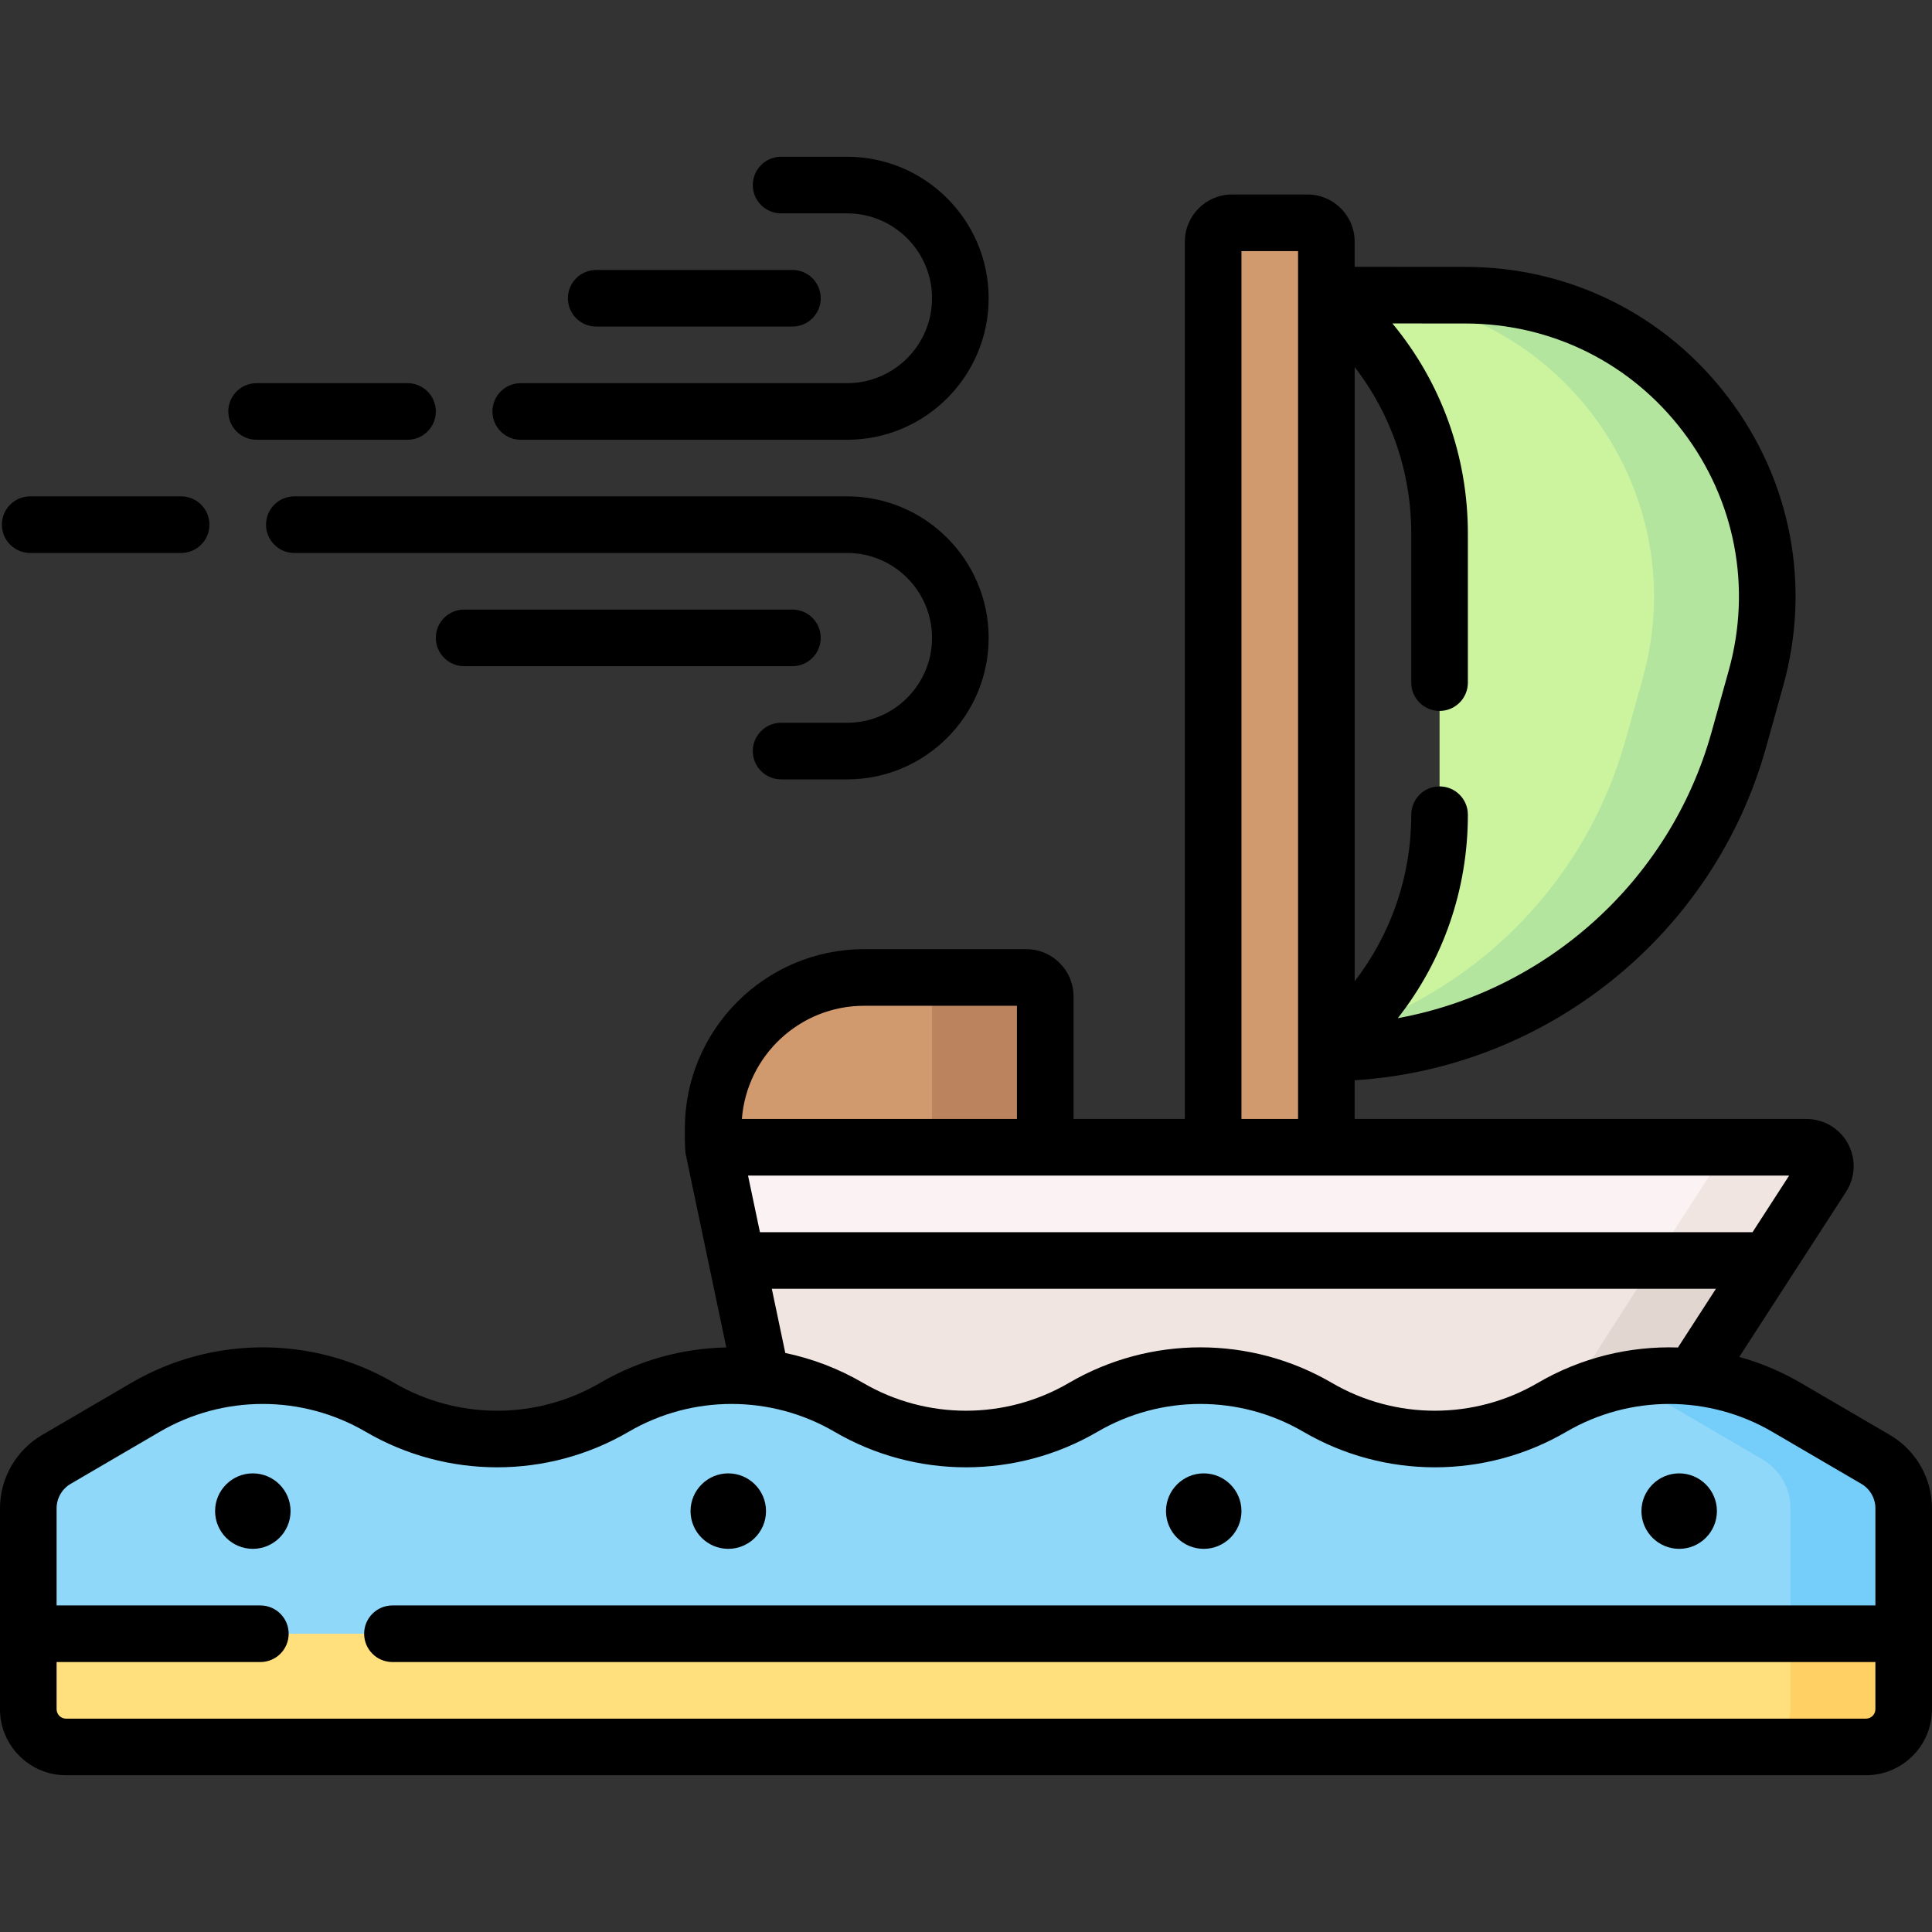 <svg id="Layer_1" enable-background="new 0 0 512 512" height="512" viewBox="0 0 512 512" width="512"
     xmlns="http://www.w3.org/2000/svg">
    <rect x="0" y="0" width="512" height="512" fill="#333333" stroke="none"/>
    <g>
        <g>
            <path d="m504.5 432.95v20c0 5.523-4.477 10-10 10h-477c-5.523 0-10-4.477-10-10v-20z" fill="#ffe07d"/>
            <path d="m504.5 432.951v20c0 5.52-4.48 10-10 10h-30c5.52 0 10-4.48 10-10v-20z" fill="#ffd064"/>
            <path d="m203.278 372.018-14.278-67.985h289.741c3.977 0 6.362 4.417 4.181 7.742l-35.422 54.758-57.5 33.916-130.5 20.542z"
                  fill="#f0e5e0"/>
            <path d="m482.92 311.771-35.42 54.76-46 25.46 51.42-80.22c2.18-3.32-.2-7.74-4.18-7.74h30c3.98 0 6.36 4.42 4.18 7.74z"
                  fill="#e2d6d1"/>
            <path d="m272 259.033h-43c-22.091 0-40 17.909-40 40v5h88v-40c0-2.761-2.239-5-5-5z" fill="#d19a6e"/>
            <path d="m277 264.031v40h-30v-40c0-2.76-2.24-5-5-5h30c2.76 0 5 2.24 5 5z" fill="#bc845e"/>
            <path d="m351.5 304.033h-30v-240c0-2.761 2.239-5 5-5h20c2.761 0 5 2.239 5 5z" fill="#d19a6e"/>
            <path d="m351.5 279.033 6.569-6.569c15.003-15.003 23.431-35.351 23.431-56.569v-74.494c0-21.256-8.459-41.638-23.51-56.647l-6.573-6.555 36.923.022c52.916.031 91.224 50.508 77.015 101.481l-4.552 16.329c-13.676 49.063-58.369 83.002-109.303 83.002z"
                  fill="#ccf49f"/>
            <path d="m465.35 179.701-4.55 16.33c-13.67 49.06-58.37 83-109.3 83l5.79-5.79c35.1-11.67 63.17-40.12 73.51-77.21l4.55-16.33c14.21-50.97-24.09-101.45-77.01-101.48h-6.9l-.02-.02 36.92.02c52.92.03 91.22 50.51 77.01 101.48z"
                  fill="#b3e59f"/>
            <path d="m7.5 432.95v-33.241c0-5.331 2.83-10.262 7.432-12.951l23.63-13.808c19.19-11.213 42.935-11.213 62.125 0 19.19 11.213 42.935 11.213 62.125 0 19.19-11.213 42.935-11.213 62.125 0 19.19 11.213 42.935 11.213 62.125 0 19.19-11.213 42.935-11.213 62.125 0 19.19 11.213 42.935 11.213 62.125 0 19.19-11.213 42.935-11.213 62.125 0l23.63 13.808c4.603 2.69 7.432 7.62 7.432 12.951v33.241z"
                  fill="#90d8f9"/>
            <path d="m504.5 399.711v33.24h-30v-33.24c0-5.33-2.83-10.26-7.43-12.95l-23.63-13.81c-5.09-2.98-10.51-5.17-16.07-6.55 4.92-1.25 9.97-1.87 15.01-1.87 10.73 0 21.46 2.81 31.06 8.42l23.63 13.81c4.6 2.69 7.43 7.62 7.43 12.95z"
                  fill="#75cef9"/>
            <path d="m482.92 311.771-14.4 22.26h-273.22l-6.3-30h289.74c3.98 0 6.36 4.42 4.18 7.74z" fill="#faf2f3"/>
            <path d="m482.92 311.771-14.4 22.26h-30l14.4-22.26c2.18-3.32-.2-7.74-4.18-7.74h30c3.98 0 6.36 4.42 4.18 7.74z"
                  fill="#f0e5e0"/>
        </g>
        <g>
            <path d="m500.852 380.29-23.631-13.808c-5.178-3.026-10.661-5.315-16.299-6.883l28.269-43.701c2.523-3.846 2.733-8.748.548-12.795-2.185-4.048-6.399-6.562-10.999-6.562h-119.74v-10.26c50.968-3.185 95.18-38.551 109.028-88.229l4.551-16.328c7.407-26.573 2.091-54.417-14.586-76.392s-42.063-34.587-69.649-34.604l-29.344-.016v-6.67c0-6.893-5.607-12.5-12.5-12.5h-20c-6.893 0-12.5 5.607-12.5 12.5v232.5h-29.5v-32.5c0-6.893-5.607-12.5-12.5-12.5h-43c-26.191 0-47.5 21.309-47.5 47.5 0 0-.094 3.739.16 6.542l10.817 51.502c-11.582.234-23.117 3.36-33.448 9.396-16.826 9.832-37.729 9.832-54.558 0-21.492-12.559-48.198-12.559-69.692 0l-23.63 13.808c-6.877 4.018-11.149 11.462-11.149 19.427v53.241c0 9.649 7.851 17.5 17.5 17.5h477c9.649 0 17.5-7.851 17.5-17.5v-53.241c0-7.965-4.272-15.409-11.148-19.427zm-93.324-13.808c-16.826 9.832-37.729 9.832-54.558 0-21.492-12.559-48.198-12.559-69.692 0-16.826 9.832-37.729 9.832-54.558 0-6.49-3.792-13.456-6.431-20.609-7.933l-3.572-17.008h250.2l-10.065 15.56c-12.81-.424-25.715 2.703-37.146 9.381zm56.914-39.94h-263.053l-3.15-15h275.906zm-82.942-138.138c4.143 0 7.5-3.357 7.5-7.5v-39.494c0-20.571-7.048-40.052-20-55.692l19.335.012c22.857.014 43.892 10.464 57.71 28.672 13.817 18.208 18.223 41.278 12.085 63.296l-4.551 16.328c-10.996 39.448-43.849 68.613-83.153 75.802 12.044-15.332 18.574-34.125 18.574-53.924 0-4.143-3.357-7.5-7.5-7.5s-7.5 3.357-7.5 7.5c0 16.18-5.281 31.539-15 44.145v-162.786c9.719 12.605 15 27.963 15 44.147v39.494c0 4.143 3.357 7.5 7.5 7.5zm-52.5-121.862h15v230h-15zm-100 200h40.5v30h-72.894c1.282-16.756 15.315-30 32.394-30zm268 186.416c0 1.379-1.121 2.5-2.5 2.5h-477c-1.379 0-2.5-1.121-2.5-2.5v-12.5h54c4.143 0 7.5-3.357 7.5-7.5s-3.357-7.5-7.5-7.5h-54v-25.741c0-2.655 1.424-5.137 3.717-6.476l23.629-13.808c16.828-9.831 37.731-9.831 54.558 0 21.495 12.559 48.199 12.56 69.692 0 16.828-9.831 37.731-9.831 54.558 0 21.494 12.559 48.198 12.56 69.692 0 16.828-9.831 37.731-9.831 54.558 0 21.495 12.559 48.199 12.56 69.692 0 16.828-9.831 37.731-9.831 54.558 0l23.631 13.808c2.292 1.339 3.716 3.82 3.716 6.476v25.741h-393.001c-4.143 0-7.5 3.357-7.5 7.5s3.357 7.5 7.5 7.5h393z"/>
            <path d="m445 410.458c5.514 0 10-4.486 10-10s-4.486-10-10-10-10 4.486-10 10 4.486 10 10 10z"/>
            <path d="m319 410.458c5.514 0 10-4.486 10-10s-4.486-10-10-10-10 4.486-10 10 4.486 10 10 10z"/>
            <path d="m193 410.458c5.514 0 10-4.486 10-10s-4.486-10-10-10-10 4.486-10 10 4.486 10 10 10z"/>
            <path d="m67 390.458c-5.514 0-10 4.486-10 10s4.486 10 10 10 10-4.486 10-10-4.486-10-10-10z"/>
            <path d="m138 116.542h86.5c20.678 0 37.5-16.822 37.5-37.5s-16.822-37.5-37.5-37.5h-17.5c-4.143 0-7.5 3.357-7.5 7.5s3.357 7.5 7.5 7.5h17.5c12.406 0 22.5 10.094 22.5 22.5s-10.094 22.5-22.5 22.5h-86.5c-4.143 0-7.5 3.357-7.5 7.5s3.357 7.5 7.5 7.5z"/>
            <path d="m207 206.542h17.5c20.678 0 37.5-16.822 37.5-37.5s-16.822-37.5-37.5-37.5h-146.5c-4.143 0-7.5 3.357-7.5 7.5s3.357 7.5 7.5 7.5h146.5c12.406 0 22.5 10.094 22.5 22.5s-10.094 22.5-22.5 22.5h-17.5c-4.143 0-7.5 3.357-7.5 7.5s3.357 7.5 7.5 7.5z"/>
            <path d="m8 146.542h40c4.143 0 7.5-3.357 7.5-7.5s-3.357-7.5-7.5-7.5h-40c-4.143 0-7.5 3.357-7.5 7.5s3.357 7.5 7.5 7.5z"/>
            <path d="m68 116.542h40c4.143 0 7.5-3.357 7.5-7.5s-3.357-7.5-7.5-7.5h-40c-4.143 0-7.5 3.357-7.5 7.5s3.357 7.5 7.5 7.5z"/>
            <path d="m158 86.542h52c4.143 0 7.5-3.357 7.5-7.5s-3.357-7.5-7.5-7.5h-52c-4.143 0-7.5 3.357-7.5 7.5s3.357 7.5 7.5 7.5z"/>
            <path d="m217.5 169.042c0-4.143-3.357-7.5-7.5-7.5h-87c-4.143 0-7.5 3.357-7.5 7.5s3.357 7.5 7.5 7.5h87c4.143 0 7.5-3.357 7.5-7.5z"/>
        </g>
    </g>
</svg>